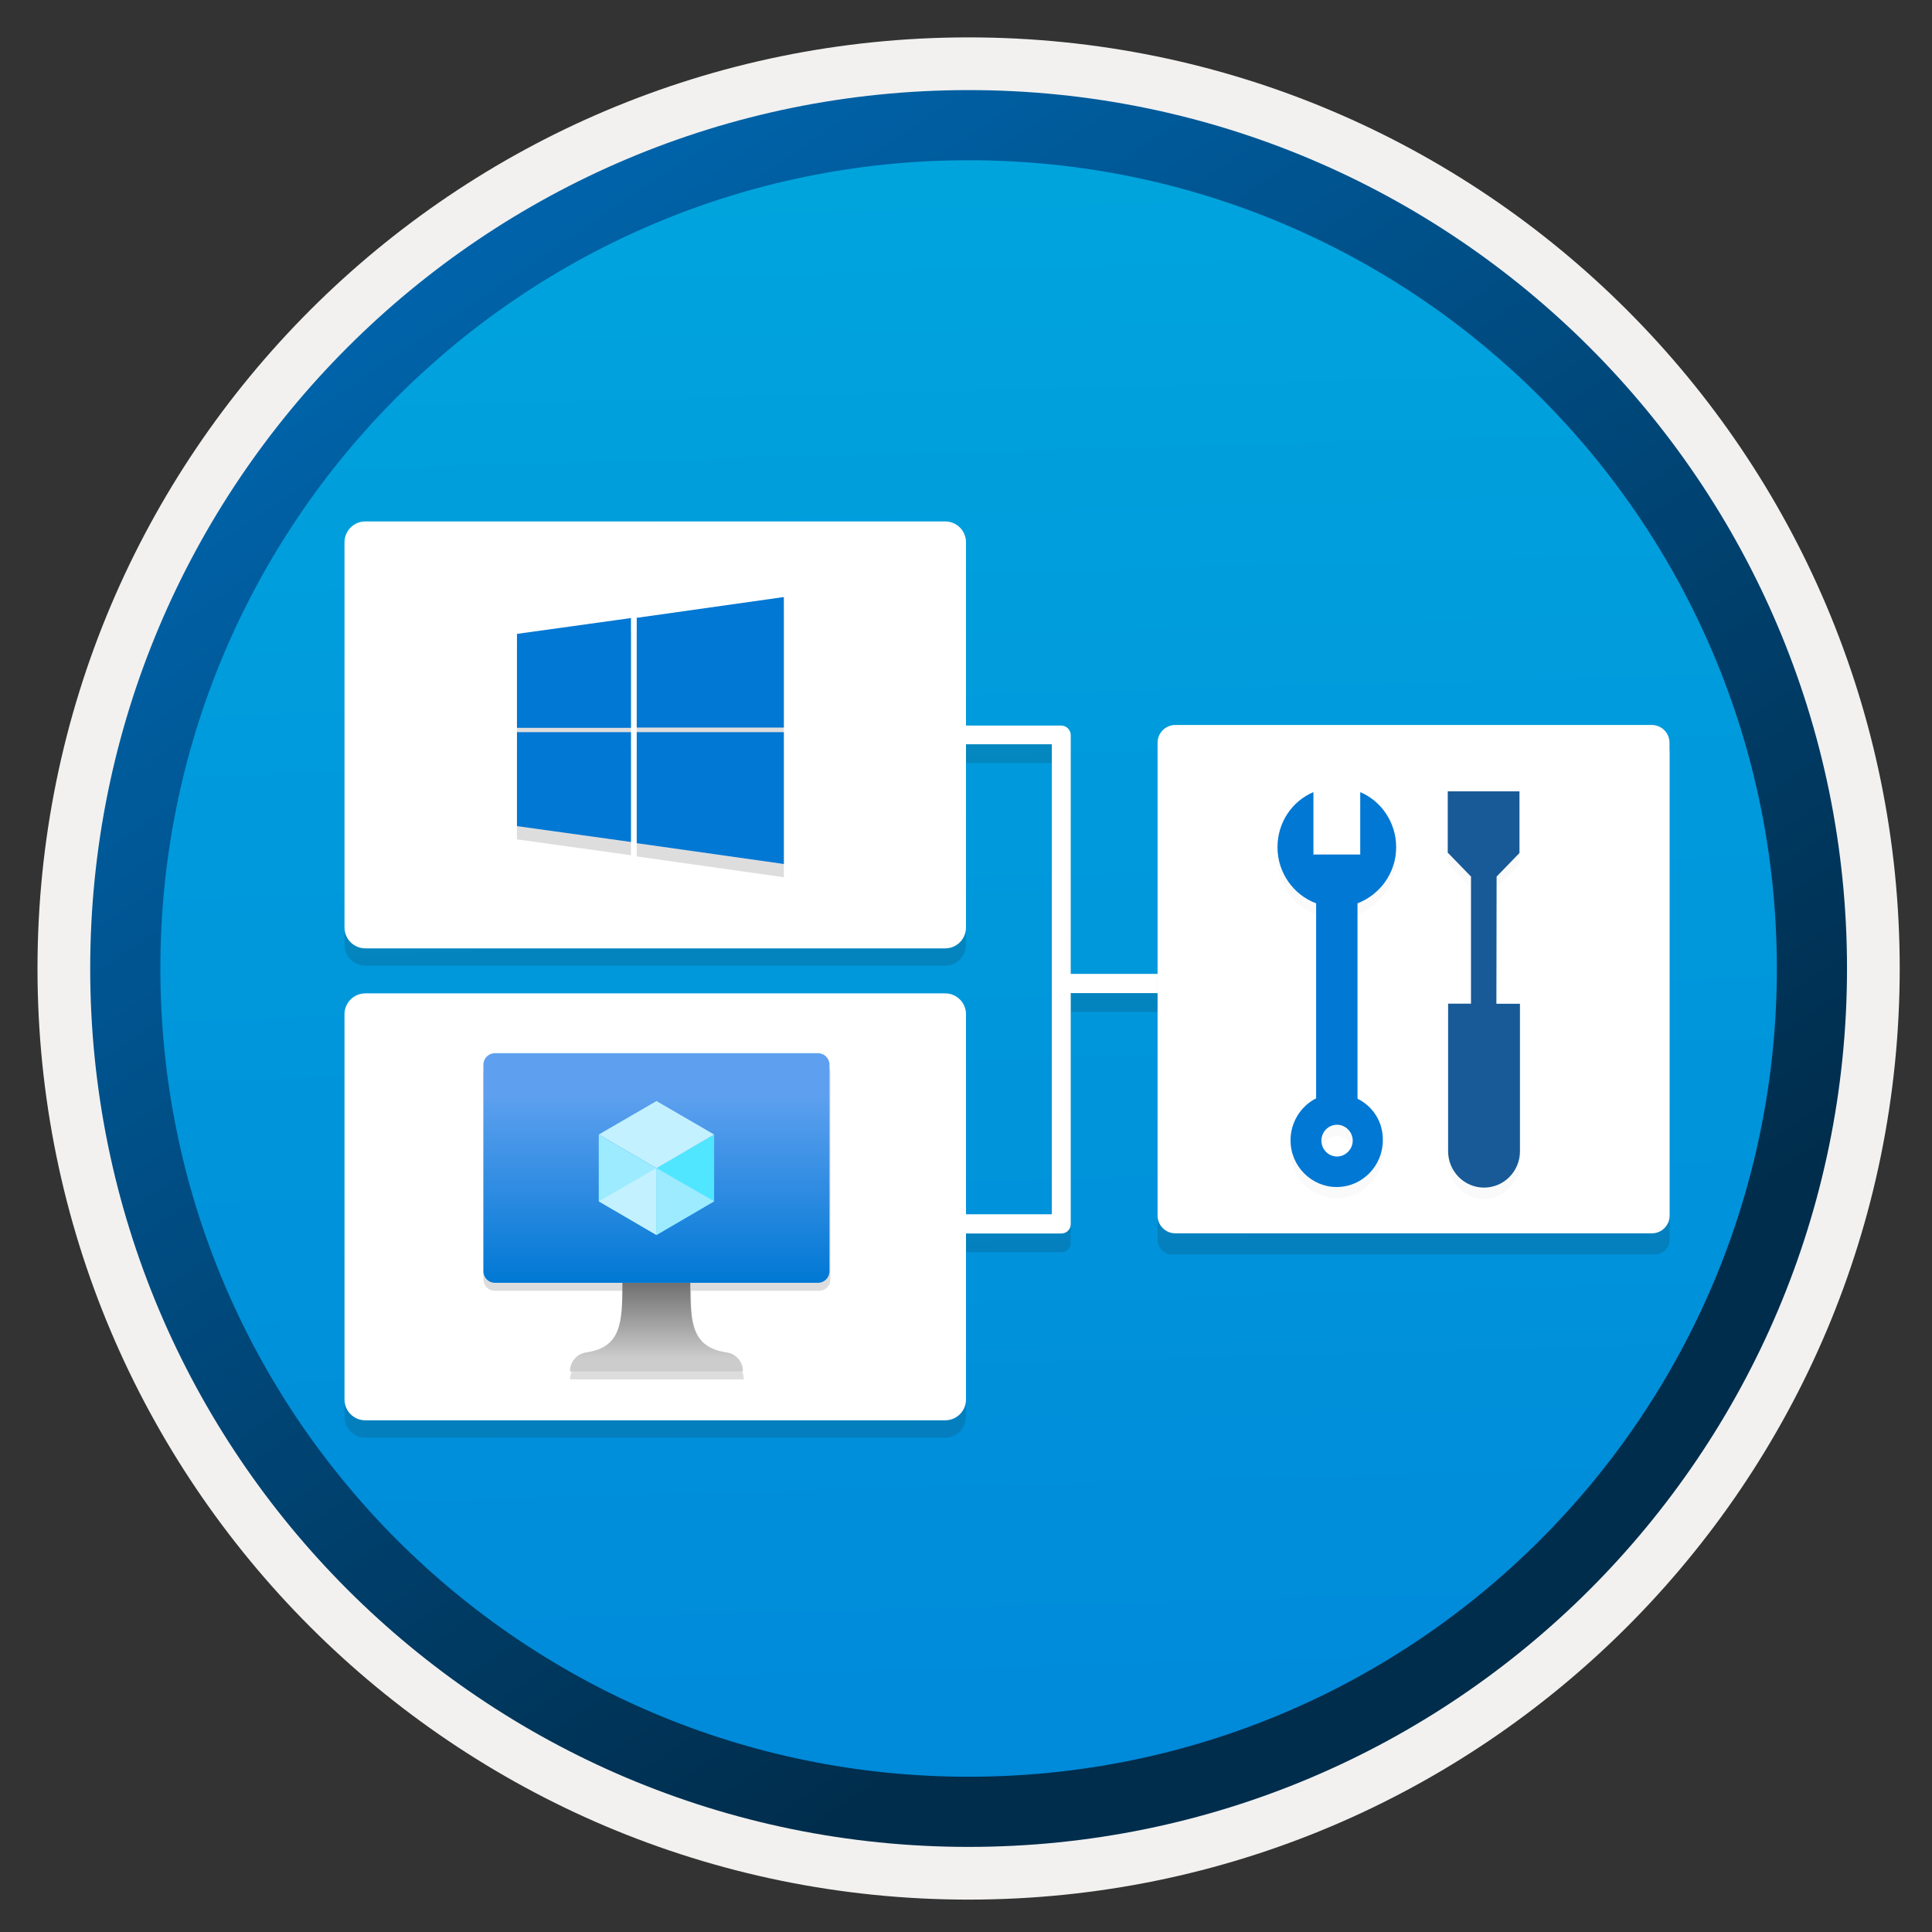 <svg width="103" height="103" viewBox="0 0 103 103" fill="none" xmlns="http://www.w3.org/2000/svg">
<rect x="0" y="0" width="103" height="103" fill="#333333" stroke="none"/>
<path d="M51.639 98.443C25.789 98.443 4.829 77.493 4.829 51.633C4.829 25.773 25.789 4.823 51.639 4.823C77.489 4.823 98.449 25.783 98.449 51.633C98.449 77.483 77.489 98.443 51.639 98.443Z" fill="url(#paint0_linear_629_1165)"/>
<path fill-rule="evenodd" clip-rule="evenodd" d="M97.538 51.633C97.538 76.983 76.989 97.533 51.639 97.533C26.288 97.533 5.739 76.983 5.739 51.633C5.739 26.283 26.288 5.733 51.639 5.733C76.989 5.733 97.538 26.283 97.538 51.633ZM51.639 1.993C79.058 1.993 101.279 24.213 101.279 51.633C101.279 79.053 79.049 101.273 51.639 101.273C24.218 101.273 1.999 79.043 1.999 51.633C1.999 24.213 24.218 1.993 51.639 1.993Z" fill="#F2F1F0"/>
<path fill-rule="evenodd" clip-rule="evenodd" d="M94.729 51.633C94.729 75.433 75.439 94.723 51.639 94.723C27.839 94.723 8.549 75.433 8.549 51.633C8.549 27.833 27.839 8.543 51.639 8.543C75.439 8.543 94.729 27.833 94.729 51.633ZM51.639 4.803C77.499 4.803 98.469 25.773 98.469 51.633C98.469 77.493 77.499 98.463 51.639 98.463C25.779 98.463 4.809 77.493 4.809 51.633C4.809 25.773 25.769 4.803 51.639 4.803Z" fill="url(#paint1_linear_629_1165)"/>
<path opacity="0.15" fill-rule="evenodd" clip-rule="evenodd" d="M56.075 40.677L56.075 65.736L43.275 65.736L43.275 66.76L56.587 66.76C56.653 66.76 56.719 66.746 56.781 66.721C56.842 66.695 56.897 66.657 56.944 66.609C56.99 66.561 57.026 66.505 57.05 66.442C57.075 66.38 57.086 66.314 57.084 66.248L57.084 53.945L84.747 53.945L84.747 52.921L57.084 52.921L57.084 40.194C57.084 40.061 57.032 39.932 56.939 39.837C56.846 39.741 56.72 39.686 56.587 39.682L40.949 39.682L40.949 40.677L56.075 40.677Z" fill="#1F1D20"/>
<path fill-rule="evenodd" clip-rule="evenodd" d="M56.075 39.677L56.075 64.736L43.275 64.736L43.275 65.76L56.587 65.76C56.653 65.76 56.719 65.746 56.781 65.721C56.842 65.695 56.897 65.657 56.944 65.609C56.99 65.561 57.026 65.505 57.05 65.442C57.075 65.38 57.086 65.314 57.084 65.248L57.084 52.945L84.747 52.945L84.747 51.921L57.084 51.921L57.084 39.194C57.084 39.061 57.032 38.932 56.939 38.837C56.846 38.741 56.72 38.686 56.587 38.682L40.949 38.682L40.949 39.677L56.075 39.677Z" fill="white"/>
<path opacity="0.15" d="M88.226 66.874C88.66 66.874 89.009 66.524 89.009 66.091V40.25H61.713V66.094C61.713 66.528 62.062 66.877 62.496 66.877H88.226V66.874Z" fill="#1F1D20"/>
<path d="M89.006 40.022V39.598C89.006 39.074 88.582 38.65 88.058 38.65H62.661C62.136 38.65 61.713 39.074 61.713 39.598V40.069V40.499V64.804C61.713 65.328 62.136 65.752 62.661 65.752H88.065C88.589 65.752 89.013 65.328 89.013 64.804V40.069C89.013 40.052 89.006 40.039 89.006 40.022Z" fill="white"/>
<g opacity="0.15">
<path opacity="0.15" d="M79.788 47.335L81.007 46.078V42.79H77.183V46.057L78.402 47.314H78.423V54.111H77.203V61.975C77.203 63.048 78.06 63.916 79.118 63.916C80.177 63.916 81.033 63.048 81.033 61.975V54.111H79.777L79.788 47.335Z" fill="#1F1D20"/>
<path opacity="0.15" d="M72.372 59.171V48.756C73.576 48.293 74.433 47.13 74.433 45.763C74.433 44.453 73.649 43.306 72.518 42.827V46.152H70.022V42.827C68.891 43.306 68.107 44.432 68.107 45.763C68.107 47.13 68.963 48.309 70.167 48.756V59.15C69.368 59.555 68.802 60.408 68.802 61.386C68.802 62.77 69.913 63.88 71.262 63.88C72.627 63.88 73.722 62.754 73.722 61.386C73.737 60.408 73.192 59.576 72.372 59.171ZM71.283 62.254C70.811 62.254 70.447 61.865 70.447 61.407C70.447 60.928 70.831 60.56 71.283 60.56C71.739 60.56 72.118 60.949 72.118 61.407C72.118 61.865 71.734 62.254 71.283 62.254Z" fill="#1F1D20"/>
</g>
<path d="M79.788 46.733L81.007 45.476V42.188H77.183V45.455L78.402 46.712H78.423V53.509H77.203V61.373C77.203 62.447 78.06 63.314 79.118 63.314C80.177 63.314 81.033 62.447 81.033 61.373V53.514H79.777L79.788 46.733Z" fill="#185A97"/>
<path d="M72.372 58.575V48.159C73.576 47.696 74.433 46.533 74.433 45.166C74.433 43.856 73.649 42.709 72.518 42.23V45.555H70.022V42.23C68.891 42.709 68.107 43.835 68.107 45.166C68.107 46.533 68.963 47.712 70.167 48.159V58.554C69.368 58.959 68.802 59.811 68.802 60.789C68.802 62.173 69.913 63.283 71.262 63.283C72.627 63.283 73.722 62.157 73.722 60.789C73.737 59.811 73.192 58.98 72.372 58.575ZM71.283 61.657C70.811 61.657 70.447 61.268 70.447 60.81C70.447 60.332 70.831 59.963 71.283 59.963C71.739 59.963 72.118 60.353 72.118 60.81C72.118 61.268 71.734 61.657 71.283 61.657Z" fill="#0078D4"/>
<path opacity="0.15" d="M50.389 53.881H19.478C18.864 53.881 18.366 54.379 18.366 54.993V75.531C18.366 76.145 18.864 76.643 19.478 76.643H50.389C51.003 76.643 51.5 76.145 51.5 75.531V54.993C51.5 54.379 51.003 53.881 50.389 53.881Z" fill="#1F1D20"/>
<path d="M50.389 52.959H19.478C18.864 52.959 18.366 53.457 18.366 54.071V74.609C18.366 75.224 18.864 75.721 19.478 75.721H50.389C51.003 75.721 51.5 75.224 51.5 74.609V54.071C51.5 53.457 51.003 52.959 50.389 52.959Z" fill="white"/>
<path opacity="0.15" d="M50.389 28.719H19.478C18.864 28.719 18.366 29.216 18.366 29.831V50.369C18.366 50.983 18.864 51.481 19.478 51.481H50.389C51.003 51.481 51.5 50.983 51.5 50.369V29.831C51.5 29.216 51.003 28.719 50.389 28.719Z" fill="#1F1D20"/>
<path d="M50.389 27.798H19.478C18.864 27.798 18.366 28.296 18.366 28.91V49.448C18.366 50.062 18.864 50.56 19.478 50.56H50.389C51.003 50.56 51.5 50.062 51.5 49.448V28.91C51.5 28.296 51.003 27.798 50.389 27.798Z" fill="white"/>
<g opacity="0.15">
<path fill-rule="evenodd" clip-rule="evenodd" d="M33.946 39.495H41.789V32.537L33.946 33.645V39.495Z" fill="#1F1D20"/>
<path fill-rule="evenodd" clip-rule="evenodd" d="M33.638 39.51V33.657L27.561 34.501V39.51H33.638Z" fill="#1F1D20"/>
<path fill-rule="evenodd" clip-rule="evenodd" d="M33.638 39.74H27.561V44.75L33.638 45.594V39.74Z" fill="#1F1D20"/>
<path fill-rule="evenodd" clip-rule="evenodd" d="M33.946 39.74V45.659L41.789 46.768V39.74H33.946Z" fill="#1F1D20"/>
</g>
<path fill-rule="evenodd" clip-rule="evenodd" d="M33.946 38.788H41.789V31.83L33.946 32.938V38.788Z" fill="#0078D4"/>
<path fill-rule="evenodd" clip-rule="evenodd" d="M33.638 38.803V32.95L27.561 33.794V38.803H33.638Z" fill="#0078D4"/>
<path fill-rule="evenodd" clip-rule="evenodd" d="M33.638 39.033H27.561V44.043L33.638 44.887V39.033Z" fill="#0078D4"/>
<path fill-rule="evenodd" clip-rule="evenodd" d="M33.946 39.033V44.952L41.789 46.061V39.033H33.946Z" fill="#0078D4"/>
<path opacity="0.15" d="M43.615 56.58H26.389C26.308 56.579 26.228 56.594 26.153 56.623C26.078 56.653 26.01 56.698 25.953 56.755C25.895 56.811 25.85 56.878 25.819 56.953C25.787 57.027 25.771 57.107 25.771 57.188V68.208C25.771 68.289 25.787 68.369 25.819 68.443C25.85 68.517 25.895 68.585 25.953 68.641C26.01 68.698 26.078 68.742 26.153 68.772C26.228 68.802 26.308 68.817 26.389 68.815H33.191C33.191 70.935 33.129 72.232 31.297 72.52C31.047 72.55 30.816 72.671 30.649 72.859C30.484 73.047 30.392 73.288 30.392 73.539H39.653C39.653 73.288 39.561 73.047 39.396 72.859C39.229 72.671 38.998 72.55 38.748 72.52C36.916 72.232 36.844 70.935 36.844 68.815H43.656C43.736 68.817 43.816 68.802 43.891 68.772C43.966 68.742 44.034 68.698 44.092 68.641C44.149 68.585 44.195 68.517 44.226 68.443C44.257 68.369 44.273 68.289 44.273 68.208V57.198C44.275 57.113 44.259 57.028 44.226 56.95C44.193 56.871 44.144 56.8 44.082 56.742C44.02 56.684 43.946 56.64 43.865 56.612C43.785 56.584 43.7 56.573 43.615 56.58V56.58Z" fill="#1F1D20"/>
<path d="M43.607 56.148H26.387C26.047 56.148 25.771 56.422 25.771 56.761V67.778C25.771 68.116 26.047 68.39 26.387 68.39H43.607C43.947 68.39 44.222 68.116 44.222 67.778V56.761C44.222 56.422 43.947 56.148 43.607 56.148Z" fill="url(#paint2_linear_629_1165)"/>
<path d="M38.072 60.485V64.046L34.997 65.841V62.271L38.072 60.485Z" fill="#50E6FF"/>
<path d="M38.073 60.484L34.998 62.28L31.922 60.484L34.998 58.699L38.073 60.484Z" fill="#C3F1FF"/>
<path d="M34.998 62.281V65.841L31.922 64.046V60.485L34.998 62.281Z" fill="#9CEBFF"/>
<path d="M31.922 64.044L34.998 62.27V65.84L31.922 64.044Z" fill="#C3F1FF"/>
<path d="M38.072 64.044L34.997 62.27V65.84L38.072 64.044Z" fill="#9CEBFF"/>
<path d="M38.697 72.094C36.873 71.808 36.801 70.502 36.801 68.391H33.183C33.183 70.502 33.121 71.808 31.297 72.094C31.045 72.121 30.812 72.241 30.644 72.429C30.475 72.618 30.383 72.862 30.384 73.114H39.61C39.611 72.862 39.519 72.618 39.35 72.429C39.182 72.241 38.949 72.121 38.697 72.094Z" fill="url(#paint3_linear_629_1165)"/>
<defs>
<linearGradient id="paint0_linear_629_1165" x1="49.865" y1="-13.156" x2="53.847" y2="132.614" gradientUnits="userSpaceOnUse">
<stop stop-color="#00ABDE"/>
<stop offset="1" stop-color="#007ED8"/>
</linearGradient>
<linearGradient id="paint1_linear_629_1165" x1="3.069" y1="-19.99" x2="98.597" y2="120.892" gradientUnits="userSpaceOnUse">
<stop stop-color="#007ED8"/>
<stop offset="0.707" stop-color="#002D4C"/>
</linearGradient>
<linearGradient id="paint2_linear_629_1165" x1="34.997" y1="68.39" x2="34.997" y2="56.148" gradientUnits="userSpaceOnUse">
<stop stop-color="#0078D4"/>
<stop offset="0.82" stop-color="#5EA0EF"/>
</linearGradient>
<linearGradient id="paint3_linear_629_1165" x1="34.997" y1="73.114" x2="34.997" y2="68.391" gradientUnits="userSpaceOnUse">
<stop offset="0.15" stop-color="#CCCCCC"/>
<stop offset="1" stop-color="#707070"/>
</linearGradient>
</defs>
</svg>
